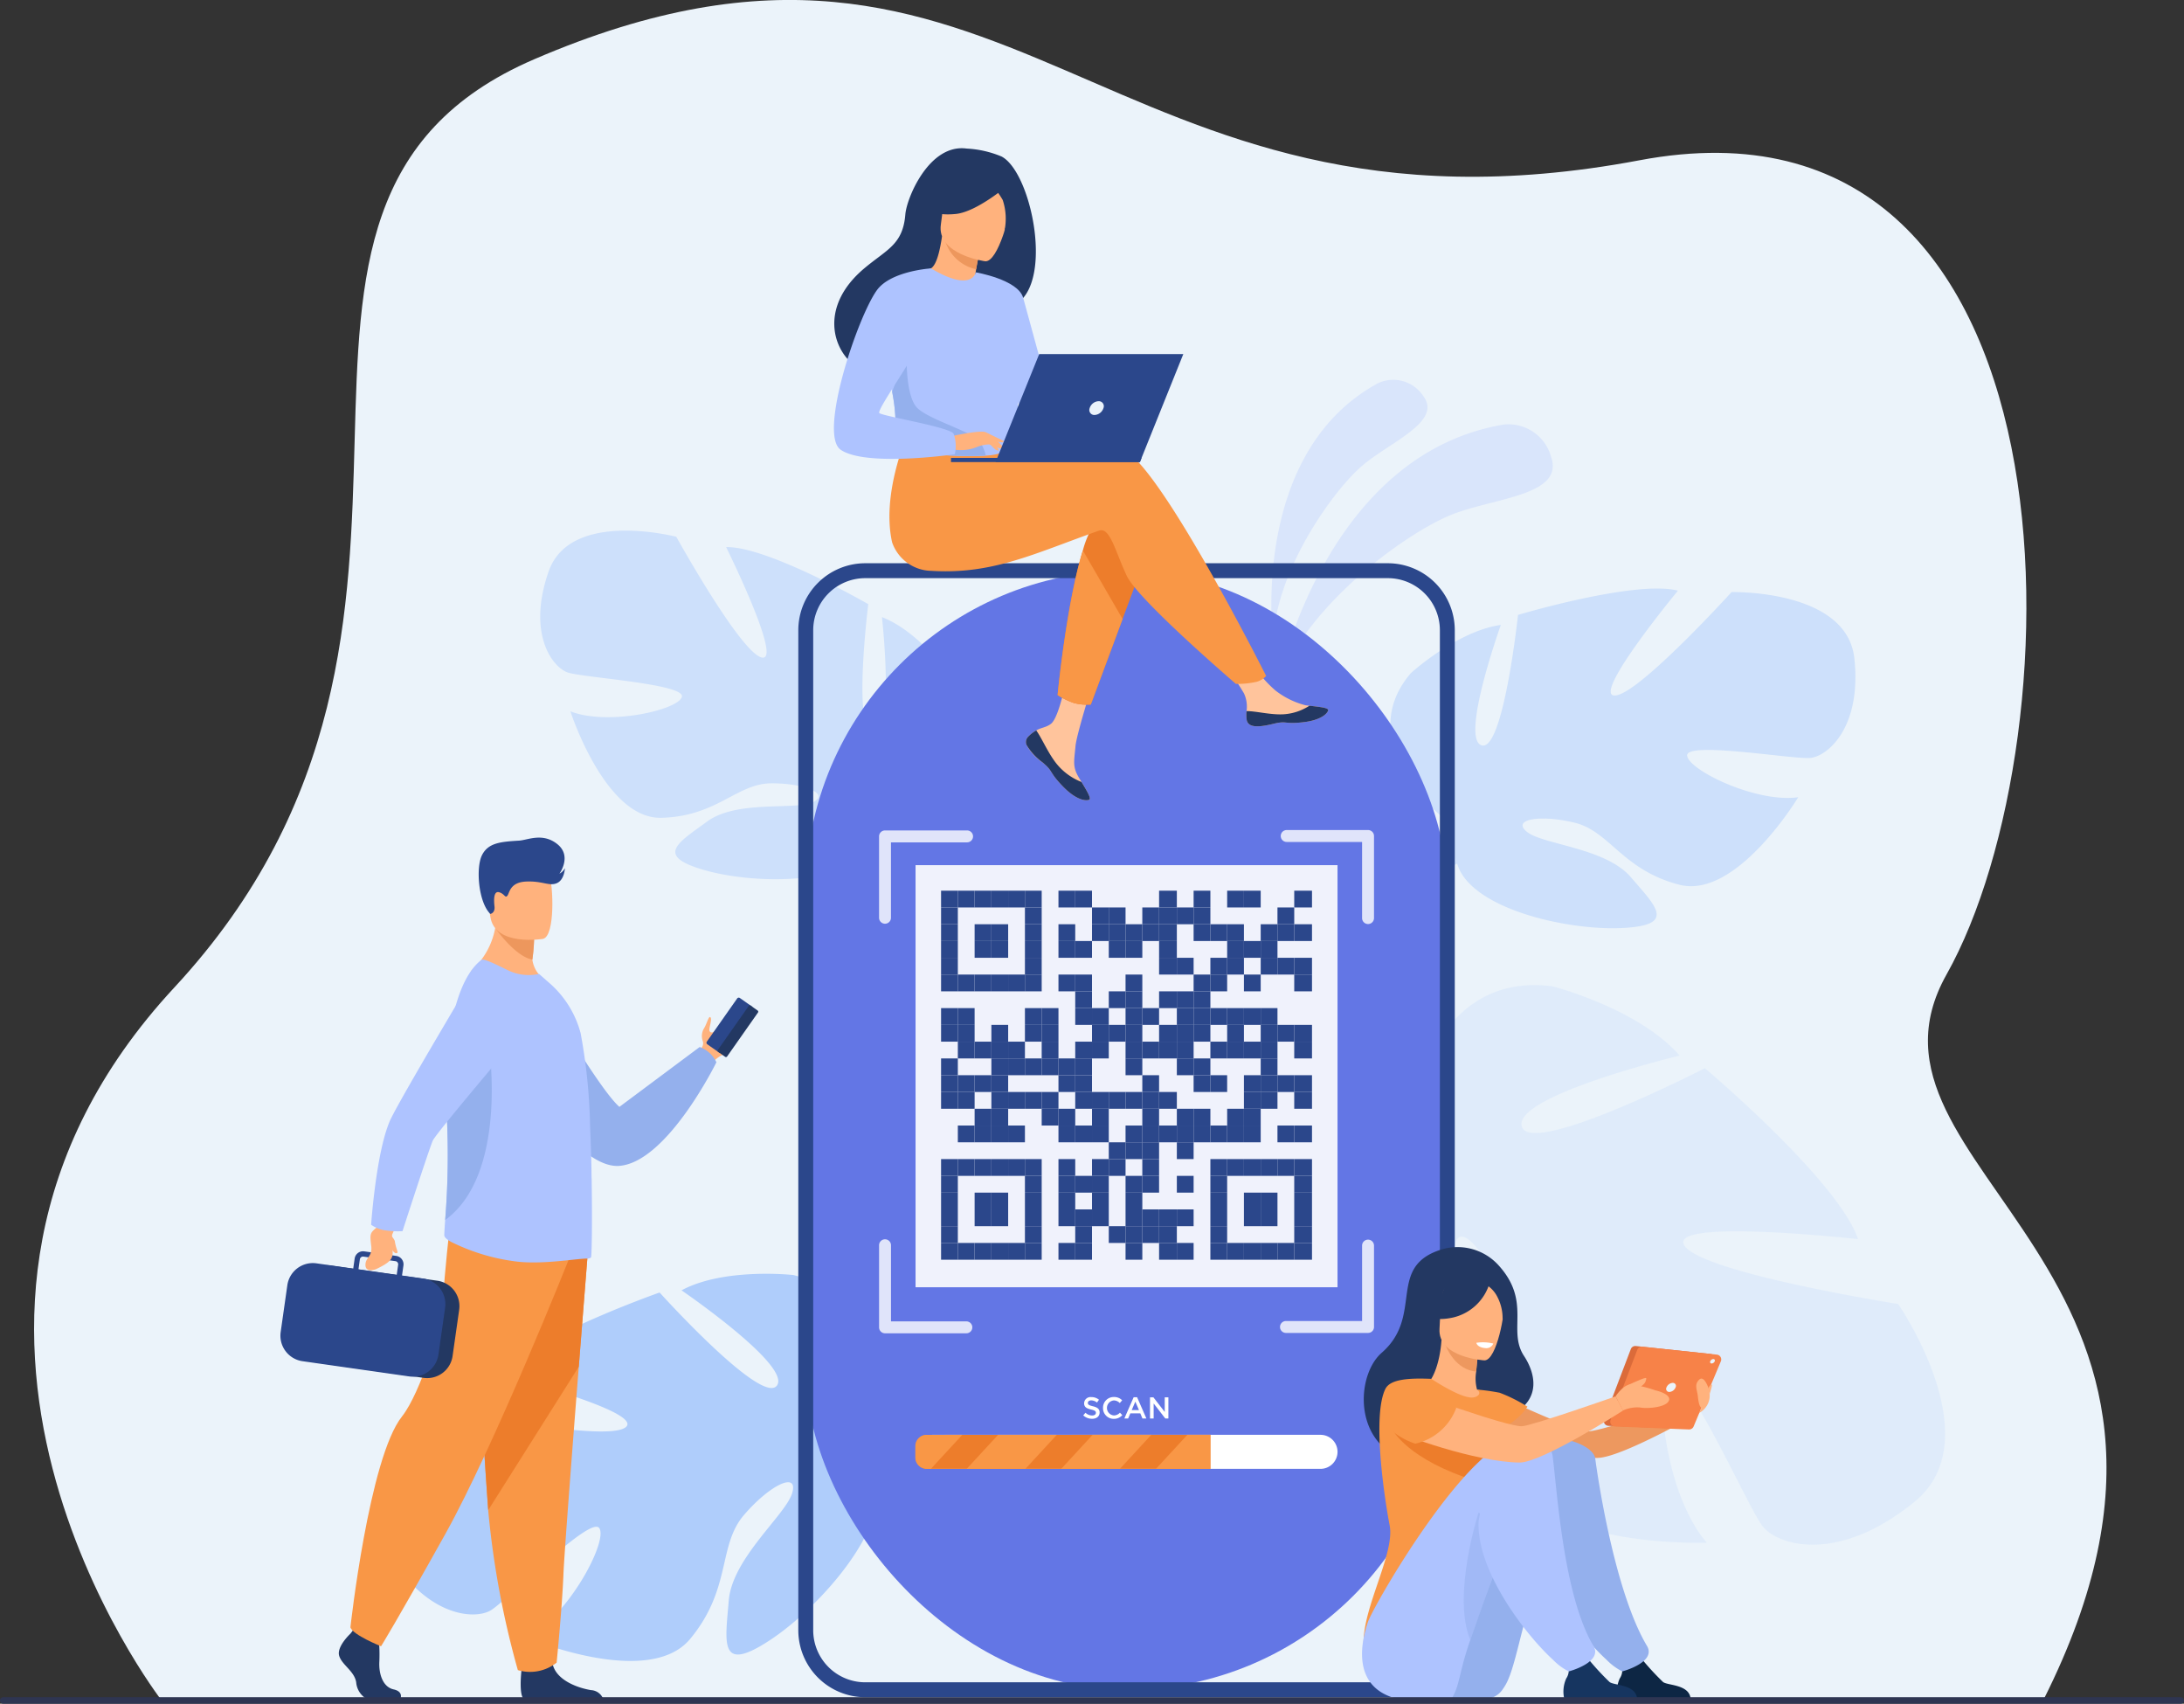 <svg xmlns="http://www.w3.org/2000/svg" width="221.936" height="173.078" viewBox="0 0 221.936 173.078"><rect x="0" y="0" width="221.936" height="173.078" fill="#333333" stroke="none"/><defs><style>.a{fill:#ebf3fa;}.b{opacity:0.3;}.c{fill:#aec3ff;}.d{fill:#cde0fb;}.e{fill:#afcdfb;}.f{opacity:0.5;}.g{opacity:0.2;}.h{fill:#ffb27d;}.i{fill:#2b478b;}.j{fill:#233862;}.k{fill:#94b0ed;}.l{fill:#f99746;}.m{fill:#ed7d2b;}.n{fill:#ed975d;}.o{fill:#6376e5;}.p{opacity:0.9;}.q{fill:#fff;}.r{opacity:0.8;}.s{fill:#ed985f;}.t{fill:#0d2644;}.u{fill:#163560;}.v{fill:#db6b3a;}.w{fill:#f78248;}.x{fill:#ffc49c;}.y{fill:#2e3552;}</style></defs><g transform="translate(-441.634 -152.703)"><g transform="translate(445.098 152.703)"><path class="a" d="M488.334,325.452s-30-38.717,1.286-72.424c34.771-37.462,1.919-79.375,36.563-94.3,48.854-21.041,57.61,20.576,112.318,10.26,45.684-8.615,44.714,58.7,31.213,82.718-11.195,19.917,31.949,29.789,9.866,73.653Z" transform="translate(-475.374 -152.703)"/></g><g transform="translate(570.83 191.287)"><g class="b" transform="translate(0.719 4.52)"><path class="c" d="M1707.169,598.717s4.739-23.056,22.892-26.1a4.5,4.5,0,0,1,4.828,3.332c1.294,3.871-5.756,4.1-10.069,5.8S1710.54,590.4,1707.169,598.717Z" transform="translate(-1707.169 -572.59)"/></g><g class="b" transform="translate(0)"><path class="c" d="M1700.348,554.931s-2.445-18.913,10.66-26.03a3.643,3.643,0,0,1,4.577,1.281c2.011,2.625-3.329,4.66-6.186,7.1S1700.738,547.669,1700.348,554.931Z" transform="translate(-1700.167 -528.556)"/></g></g><g transform="translate(496.528 206.611)"><path class="d" d="M977.235,681.963c2.223-6.325,12.966-3.507,12.966-3.507s6.564,11.839,8.7,12.266-3.635-11.218-3.635-11.218c4.2-.1,14.444,5.795,14.444,5.795s-1.642,13.127.529,13.017.861-11.7.861-11.7c3.945,1.507,7.363,6.49,7.363,6.49,4.142,8.011-6.358,12.915-6.358,12.915a21.506,21.506,0,0,0,1.967,10.013h0a15.6,15.6,0,0,1,1.093,2.708l-1.1-.081q-.1-.452-.236-.875a.006.006,0,0,0,0-.005l0-.012c-.063-.176-.153-.425-.267-.73h0s0,0,0,0c-.287-.683-.479-1.185-.6-1.546a.01.01,0,0,1,0,0c-.855-2.139-2.107-4.935-3.033-5.571a2.143,2.143,0,0,0,.273-.487l-.273.487c-2.179,3.9-11.641,3.875-16.806,2.413s-2.77-2.772.231-4.965,8.87-1.124,10.687-1.937-.668-1.942-4.184-1.93-5.521,3.379-11.208,3.5-9.208-10.817-9.208-10.817c3.81,1.5,10.96-.14,11.328-1.464s-10-1.952-11.579-2.474S975.011,688.289,977.235,681.963Z" transform="translate(-976.371 -677.831)"/></g><g transform="translate(480.074 282.107)"><path class="e" d="M816.941,1441.318c-3.895-6.792,6.8-14.137,6.8-14.137s15.474,3.233,17.479,1.675-12.69-5.348-12.69-5.348c3.118-3.784,16.146-8.345,16.146-8.345s10.35,11.47,11.91,9.467-9.683-9.689-9.683-9.689c4.343-2.337,11.356-1.555,11.356-1.555,10.242,2.452,6.564,15.477,6.564,15.477a25.116,25.116,0,0,0,10.352,5.9h0a18.214,18.214,0,0,1,3.228,1.1l-.911.91q-.478-.255-.954-.46l-.006,0-.014-.006c-.2-.078-.493-.189-.849-.321h0c-.823-.267-1.413-.481-1.822-.653l0,0c-2.543-.877-5.971-1.9-7.239-1.571a2.5,2.5,0,0,0-.223-.613l.223.613c1.78,4.9-5.459,13.247-10.693,16.7s-4.565.332-4.213-3.993,5.776-8.7,6.444-10.925-2.226-.891-4.9,2.225-1.227,7.459-5.459,12.579-16.589-.116-16.589-.116c4.231-2.225,8.241-9.795,7.351-11.131s-9.354,7.345-11.024,8.347S820.836,1448.111,816.941,1441.318Z" transform="translate(-816.087 -1413.26)"/></g><g class="f" transform="translate(582.193 212.493)"><path class="e" d="M1858.738,742.236c-.756-7.04-12.48-6.74-12.48-6.74s-9.611,10.582-11.9,10.506,6.45-10.652,6.45-10.652c-4.292-1.114-16.249,2.463-16.249,2.463s-1.487,13.891-3.692,13.253,1.944-12.233,1.944-12.233c-4.419.6-9.139,4.891-9.139,4.891-6.195,7.232,3.412,14.814,3.412,14.814a22.715,22.715,0,0,1-4.443,9.817h0a16.466,16.466,0,0,0-1.778,2.52l1.15.183q.215-.44.454-.843a.008.008,0,0,1,0,0l.007-.012c.107-.165.26-.4.45-.686h0c.461-.632.779-1.1.987-1.445l0,0c1.4-1.992,3.36-4.564,4.465-4.993a2.242,2.242,0,0,1-.163-.566l.163.566c1.3,4.531,11.029,6.8,16.691,6.545s3.518-2.18.964-5.16-8.846-3.3-10.518-4.576,1.156-1.834,4.768-.972,4.858,4.808,10.674,6.309,12.081-8.892,12.081-8.892c-4.279.617-11.233-2.794-11.291-4.245s10.747.411,12.5.257S1859.493,749.275,1858.738,742.236Z" transform="translate(-1810.858 -735.134)"/></g><g class="g" transform="translate(564.991 252.779)"><path class="e" d="M1714.52,1180.019c7.767-6.374-1.711-20.055-1.711-20.055s-20.036-3.172-21.731-5.954,17.66-.633,17.66-.633c-2.016-5.96-15.566-17.367-15.566-17.367s-17.643,9.044-18.6,5.93,16.03-7.21,16.03-7.21c-4.145-4.782-12.914-7.04-12.914-7.04-13.4-1.725-14.926,15.575-14.926,15.575a32.23,32.23,0,0,1-15.108,2.365h0a23.374,23.374,0,0,0-4.374-.15l.678,1.507c.459-.059.911-.1,1.354-.117a.009.009,0,0,1,.008,0h.019c.279,0,.677,0,1.164,0h0c1.108.055,1.914.067,2.483.047H1649c3.45.107,8.03.436,9.4,1.414a3.209,3.209,0,0,1,.546-.634l-.546.634c-4.367,5.066.513,18.379,5.22,24.9s5.324,2.479,6.873-2.87-2.965-13.066-2.752-16.042,3.077-.055,4.863,4.9-1.927,9.507.817,17.577,19.952,7.419,19.952,7.419c-4.062-4.6-5.424-15.5-3.747-16.7s7.874,13.074,9.422,15.036S1706.753,1186.393,1714.52,1180.019Z" transform="translate(-1643.279 -1127.567)"/></g><g transform="translate(470.122 237.796)"><g transform="translate(0)"><g transform="translate(42.615 17.346)"><path class="h" d="M1138.36,1152.859a4.546,4.546,0,0,1-1.678,2.428,2.6,2.6,0,0,0-1.077.783l-.614-.356-.733-.427s.017-.081.053-.214.09-.316.165-.52a.71.71,0,0,0,.087-.653,1.514,1.514,0,0,1,.125-1.266c.235-.342.462-1.184.6-1.159.343.059-.169,1.217-.022,1.432a.253.253,0,0,0,.33.113l.006,0c.962-.423,2.129-2.7,2.646-2.4A4.612,4.612,0,0,1,1138.36,1152.859Z" transform="translate(-1134.257 -1150.592)"/></g><g transform="translate(43.309 16.257)"><path class="i" d="M1141.1,1144.715l1.205.847a.19.19,0,0,0,.264-.046l3.088-4.393a.19.19,0,0,0-.046-.264l-1.205-.847a.19.19,0,0,0-.264.046l-3.088,4.393A.19.19,0,0,0,1141.1,1144.715Z" transform="translate(-1141.025 -1139.978)"/><g transform="translate(1.123 0.784)"><path class="j" d="M1152.021,1152.34l.707.5a.145.145,0,0,0,.2-.035l3.139-4.467a.144.144,0,0,0-.035-.2l-.707-.5a.144.144,0,0,0-.2.035l-3.139,4.467A.145.145,0,0,0,1152.021,1152.34Z" transform="translate(-1151.96 -1147.611)"/></g></g><g transform="translate(22.762 14.69)"><path class="k" d="M944.2,1124.713s6.133,10.7,8.358,12.665l8.158-6.082a2.977,2.977,0,0,1,1.7,1.552s-4.954,10.093-9.832,10.521-11.723-12.1-11.723-12.1Z" transform="translate(-940.866 -1124.713)"/></g><g transform="translate(5.943 39.409)"><g transform="translate(0 40.842)"><path class="j" d="M783.31,1770.551h-3.544a2.148,2.148,0,0,1-.969-1.624c-.173-1.142-1.452-1.764-1.729-2.7s1.142-2.247,1.142-2.247l.237-.306.247-.318,2.352.554s.058.56.094,1.274a16.274,16.274,0,0,1,.01,1.631c-.069,1.245.348,2.586,1.455,2.828C783.421,1769.825,783.385,1770.31,783.31,1770.551Z" transform="translate(-777.032 -1763.359)"/></g><g transform="translate(18.476 43.89)"><path class="j" d="M965.382,1797.2h-8.1c-.39-.476-.246-2.231-.187-2.8.012-.115.02-.183.02-.183s2.767-2.213,3.147-.519c.012.053.026.105.041.156.479,1.585,2.627,2.306,3.867,2.506A1.4,1.4,0,0,1,965.382,1797.2Z" transform="translate(-957.016 -1793.052)"/></g><g transform="translate(13.558 2.075)"><path class="l" d="M920.844,1386.445s-.42,5.242-.914,11.544c-.671,8.56-1.478,19.075-1.558,21.067-.138,3.459-.692,8.992-.692,8.992a4.349,4.349,0,0,1-3.943.76,90.517,90.517,0,0,1-3.012-16.255c-.01-.137-.021-.275-.031-.413-.622-8.507-1.591-26.422-1.591-26.422Z" transform="translate(-909.104 -1385.718)"/></g><g transform="translate(13.558 2.075)"><path class="m" d="M920.844,1386.445s-.42,5.242-.914,11.544l-9.2,14.564c-.01-.137-.021-.275-.031-.413-.622-8.507-1.591-26.422-1.591-26.422Z" transform="translate(-909.104 -1385.718)"/></g><g transform="translate(1.177)"><path class="l" d="M810.7,1368.93s-7.574,18.986-12.553,27.908-6.536,11.412-6.536,11.412-2.853-1.141-3.112-1.919c0,0,1.9-17.225,5.239-21.424,1.884-2.373,4.1-9.493,4.2-11.983s.674-7.418.674-7.418Z" transform="translate(-788.499 -1365.506)"/></g></g><g transform="translate(19.357 7.262)"><path class="h" d="M915.778,1060.251c-2.96.934-8.081-1.586-8.081-1.586a7.708,7.708,0,0,0,2.586-6.306l2.288,1.844,1.554,1.253a18.6,18.6,0,0,1-.176,2.033,2.957,2.957,0,0,0,.672,1.513C915.519,1060.139,915.778,1060.251,915.778,1060.251Z" transform="translate(-907.697 -1052.358)"/></g><g transform="translate(21.933 9.062)"><path class="n" d="M936.644,1071.186a18.587,18.587,0,0,1-.176,2.033c-1.722-.3-3.676-3.079-3.676-3.079a5.484,5.484,0,0,1,2.3-.206Z" transform="translate(-932.792 -1069.889)"/></g><g transform="translate(20.843 2.201)"><path class="h" d="M928.023,1011.146s-4.888.812-5.347-2.24-1.4-5,1.7-5.651,3.885.426,4.286,1.407S929.283,1010.856,928.023,1011.146Z" transform="translate(-922.176 -1003.058)"/></g><g transform="translate(16.659 12.39)"><path class="c" d="M896.322,1132.57a.479.479,0,0,1-.311.119c-1.111-.015-4.352.6-7.095.321a20.437,20.437,0,0,1-6.555-1.892c-.292-.131-.963-.489-.948-.816.01-.357.045-.875.09-1.527a81.706,81.706,0,0,0,.162-10.67c-.048-.838-.073-1.669-.076-2.488-.023-6.1,1.187-11.465,3.617-13.281.208-.149,1.482.474,2.653,1.052a4.845,4.845,0,0,0,3.186.386l1.023.9a10.218,10.218,0,0,1,3.2,5.113,57.544,57.544,0,0,1,.963,9.485c.074,1.719.134,3.453.149,5.1v.059c.014.163.014.341.014.5C896.456,1129.161,896.4,1132.51,896.322,1132.57Z" transform="translate(-881.413 -1102.314)"/></g><g transform="translate(16.749 21.456)"><path class="k" d="M882.29,1208.022a81.718,81.718,0,0,0,.162-10.67c-.048-.838-.073-1.669-.075-2.488,1.012-2.456,1.84-4.237,1.84-4.237h2.552S888.64,1203.407,882.29,1208.022Z" transform="translate(-882.29 -1190.627)"/></g><g transform="translate(0 42.026)"><g transform="translate(1.442 1.414)"><path class="j" d="M735.418,1414.677l10.884,1.551a2.609,2.609,0,0,0,2.942-2.208l.672-4.716a2.609,2.609,0,0,0-2.208-2.943l-10.884-1.551a2.609,2.609,0,0,0-2.942,2.209l-.672,4.717A2.609,2.609,0,0,0,735.418,1414.677Z" transform="translate(-733.184 -1404.784)"/></g><path class="i" d="M735.718,1395.4h0a2.621,2.621,0,0,0-1.8-1.575h0a2.491,2.491,0,0,0-.251-.049l-2.167-.308.145-1.018a.862.862,0,0,0-.732-.974l-.565-.081-2.276-.324-.41-.058a.862.862,0,0,0-.974.731l-.145,1.018-3.741-.533a2.62,2.62,0,0,0-2.954,2.217l-.679,4.772a2.618,2.618,0,0,0,2.216,2.953l10.864,1.549a2.559,2.559,0,0,0,.567.018h0a2.572,2.572,0,0,0,.848-.214,2.616,2.616,0,0,0,1.537-2.021l.68-4.771A2.59,2.59,0,0,0,735.718,1395.4Zm-8.5-3.581a.322.322,0,0,1,.267-.272.317.317,0,0,1,.1,0l.483.068,1.791.256.976.139a.322.322,0,0,1,.273.364l-.145,1.018-3.888-.555Z" transform="translate(-719.136 -1391.006)"/></g><g transform="translate(8.649 38.546)"><path class="h" d="M806.689,1357.848a3.778,3.778,0,0,0-.594,1.065c-.154,2.062.788,2.347-1.651,3.493,0,0-1.041.4-1.059-.411s.723-.822.587-1.954c-.156-1.306-.14-1.318.716-2l.567-.938Z" transform="translate(-803.384 -1357.104)"/></g><g transform="translate(9.236 12.818)"><path class="c" d="M810.371,1133.538a8.361,8.361,0,0,0,1.915.106s2.728-8.427,3.079-9.2,8.1-9.882,8.1-9.882l-3.23-8.083s-8.385,14.006-9.237,15.974c-1.407,3.252-1.9,10.544-1.9,10.544A3.51,3.51,0,0,0,810.371,1133.538Z" transform="translate(-809.108 -1106.482)"/></g><g transform="translate(20.15)"><path class="i" d="M916.61,989.37s.5-.084.421-.775-.08-1.594.482-1.426.59.618.821.356.235-1.369,1.907-1.446,2.351.5,3.128.163.818-1.518.818-1.518a1.337,1.337,0,0,1-.555.554s1.3-1.774-.2-2.99-3.033-.42-3.9-.367c-1.914.116-3.151.23-3.776,1.489S915.381,988.159,916.61,989.37Z" transform="translate(-915.42 -981.615)"/></g><g transform="translate(11.002 40.197)"><path class="h" d="M826.36,1373.185s.55.574.585.813c.112.766.367,1.1.239,1.181-.266.173-.619-.394-.788-.9A2.328,2.328,0,0,1,826.36,1373.185Z" transform="translate(-826.311 -1373.185)"/></g></g></g><g transform="translate(522.755 209.921)"><g transform="translate(0.758 0.758)"><rect class="o" width="65.197" height="113.685" rx="32.598"/></g><g transform="translate(0)"><path class="i" d="M1291.76,825.278H1238.65a6.809,6.809,0,0,1-6.8-6.8v-101.6a6.809,6.809,0,0,1,6.8-6.8h53.111a6.809,6.809,0,0,1,6.8,6.8v101.6A6.809,6.809,0,0,1,1291.76,825.278ZM1238.65,711.593a5.291,5.291,0,0,0-5.285,5.285v101.6a5.291,5.291,0,0,0,5.285,5.285h53.111a5.29,5.29,0,0,0,5.285-5.285v-101.6a5.29,5.29,0,0,0-5.285-5.285Z" transform="translate(-1231.848 -710.076)"/></g></g><g transform="translate(530.963 237.03)"><g transform="translate(3.708 3.564)"><g class="p"><rect class="q" width="42.881" height="42.881"/></g><g transform="translate(4.298 38.381)"><rect class="i" width="1.704" height="1.704"/></g><g transform="translate(6.003 38.381)"><rect class="i" width="1.704" height="1.704"/></g><g transform="translate(7.707 38.381)"><rect class="i" width="1.704" height="1.704"/></g><g transform="translate(9.411 38.381)"><rect class="i" width="1.704" height="1.704"/></g><g transform="translate(11.115 38.381)"><rect class="i" width="1.704" height="1.704"/></g><g transform="translate(14.523 38.381)"><rect class="i" width="1.704" height="1.704"/></g><g transform="translate(16.227 38.381)"><rect class="i" width="1.704" height="1.704"/></g><g transform="translate(21.34 38.381)"><rect class="i" width="1.704" height="1.704"/></g><g transform="translate(24.748 38.381)"><rect class="i" width="1.805" height="1.704"/></g><g transform="translate(26.553 38.381)"><rect class="i" width="1.704" height="1.704"/></g><g transform="translate(29.961 38.381)"><rect class="i" width="1.704" height="1.704"/></g><g transform="translate(31.666 38.381)"><rect class="i" width="1.704" height="1.704"/></g><g transform="translate(33.37 38.381)"><rect class="i" width="1.704" height="1.704"/></g><g transform="translate(35.074 38.381)"><rect class="i" width="1.704" height="1.704"/></g><g transform="translate(36.778 38.381)"><rect class="i" width="1.704" height="1.704"/></g><g transform="translate(38.482 38.381)"><rect class="i" width="1.805" height="1.704"/></g><g transform="translate(2.594 38.381)"><rect class="i" width="1.704" height="1.704"/></g><g transform="translate(11.115 36.677)"><rect class="i" width="1.704" height="1.704"/></g><g transform="translate(16.227 36.677)"><rect class="i" width="1.704" height="1.704"/></g><g transform="translate(19.636 36.677)"><rect class="i" width="1.704" height="1.704"/></g><g transform="translate(21.34 36.677)"><rect class="i" width="1.704" height="1.704"/></g><g transform="translate(23.044 36.677)"><rect class="i" width="1.704" height="1.704"/></g><g transform="translate(24.748 36.677)"><rect class="i" width="1.805" height="1.704"/></g><g transform="translate(29.961 36.677)"><rect class="i" width="1.704" height="1.704"/></g><g transform="translate(38.482 36.677)"><rect class="i" width="1.805" height="1.704"/></g><g transform="translate(2.594 36.677)"><rect class="i" width="1.704" height="1.704"/></g><g transform="translate(6.003 34.973)"><rect class="i" width="1.704" height="1.704"/></g><g transform="translate(7.707 34.973)"><rect class="i" width="1.704" height="1.704"/></g><g transform="translate(11.115 34.973)"><rect class="i" width="1.704" height="1.704"/></g><g transform="translate(14.523 34.973)"><rect class="i" width="1.704" height="1.704"/></g><g transform="translate(16.227 34.973)"><rect class="i" width="1.704" height="1.704"/></g><g transform="translate(17.932 34.973)"><rect class="i" width="1.704" height="1.704"/></g><g transform="translate(21.34 34.973)"><rect class="i" width="1.704" height="1.704"/></g><g transform="translate(23.044 34.973)"><rect class="i" width="1.704" height="1.704"/></g><g transform="translate(24.748 34.973)"><rect class="i" width="1.805" height="1.704"/></g><g transform="translate(26.553 34.973)"><rect class="i" width="1.704" height="1.704"/></g><g transform="translate(29.961 34.973)"><rect class="i" width="1.704" height="1.704"/></g><g transform="translate(33.37 34.973)"><rect class="i" width="1.704" height="1.704"/></g><g transform="translate(35.074 34.973)"><rect class="i" width="1.704" height="1.704"/></g><g transform="translate(38.482 34.973)"><rect class="i" width="1.805" height="1.704"/></g><g transform="translate(2.594 34.973)"><rect class="i" width="1.704" height="1.704"/></g><g transform="translate(6.003 33.269)"><rect class="i" width="1.704" height="1.704"/></g><g transform="translate(7.707 33.269)"><rect class="i" width="1.704" height="1.704"/></g><g transform="translate(11.115 33.269)"><rect class="i" width="1.704" height="1.704"/></g><g transform="translate(14.523 33.269)"><rect class="i" width="1.704" height="1.704"/></g><g transform="translate(17.932 33.269)"><rect class="i" width="1.704" height="1.704"/></g><g transform="translate(21.34 33.269)"><rect class="i" width="1.704" height="1.704"/></g><g transform="translate(29.961 33.269)"><rect class="i" width="1.704" height="1.704"/></g><g transform="translate(33.37 33.269)"><rect class="i" width="1.704" height="1.704"/></g><g transform="translate(35.074 33.269)"><rect class="i" width="1.704" height="1.704"/></g><g transform="translate(38.482 33.269)"><rect class="i" width="1.805" height="1.704"/></g><g transform="translate(2.594 33.269)"><rect class="i" width="1.704" height="1.704"/></g><g transform="translate(11.115 31.565)"><rect class="i" width="1.704" height="1.704"/></g><g transform="translate(14.523 31.565)"><rect class="i" width="1.704" height="1.704"/></g><g transform="translate(16.227 31.565)"><rect class="i" width="1.704" height="1.704"/></g><g transform="translate(17.932 31.565)"><rect class="i" width="1.704" height="1.704"/></g><g transform="translate(21.34 31.565)"><rect class="i" width="1.704" height="1.704"/></g><g transform="translate(23.044 31.565)"><rect class="i" width="1.704" height="1.704"/></g><g transform="translate(26.553 31.565)"><rect class="i" width="1.704" height="1.704"/></g><g transform="translate(29.961 31.565)"><rect class="i" width="1.704" height="1.704"/></g><g transform="translate(38.482 31.565)"><rect class="i" width="1.805" height="1.704"/></g><g transform="translate(2.594 31.565)"><rect class="i" width="1.704" height="1.704"/></g><g transform="translate(4.298 29.861)"><rect class="i" width="1.704" height="1.704"/></g><g transform="translate(6.003 29.861)"><rect class="i" width="1.704" height="1.704"/></g><g transform="translate(7.707 29.861)"><rect class="i" width="1.704" height="1.704"/></g><g transform="translate(9.411 29.861)"><rect class="i" width="1.704" height="1.704"/></g><g transform="translate(11.115 29.861)"><rect class="i" width="1.704" height="1.704"/></g><g transform="translate(14.523 29.861)"><rect class="i" width="1.704" height="1.704"/></g><g transform="translate(17.932 29.861)"><rect class="i" width="1.704" height="1.704"/></g><g transform="translate(19.636 29.861)"><rect class="i" width="1.704" height="1.704"/></g><g transform="translate(23.044 29.861)"><rect class="i" width="1.704" height="1.704"/></g><g transform="translate(29.961 29.861)"><rect class="i" width="1.704" height="1.704"/></g><g transform="translate(31.666 29.861)"><rect class="i" width="1.704" height="1.704"/></g><g transform="translate(33.37 29.861)"><rect class="i" width="1.704" height="1.704"/></g><g transform="translate(35.074 29.861)"><rect class="i" width="1.704" height="1.704"/></g><g transform="translate(36.778 29.861)"><rect class="i" width="1.704" height="1.704"/></g><g transform="translate(38.482 29.861)"><rect class="i" width="1.805" height="1.704"/></g><g transform="translate(2.594 29.861)"><rect class="i" width="1.704" height="1.704"/></g><g transform="translate(19.636 28.157)"><rect class="i" width="1.704" height="1.704"/></g><g transform="translate(21.34 28.157)"><rect class="i" width="1.704" height="1.704"/></g><g transform="translate(23.044 28.157)"><rect class="i" width="1.704" height="1.704"/></g><g transform="translate(26.553 28.157)"><rect class="i" width="1.704" height="1.704"/></g><g transform="translate(4.298 26.452)"><rect class="i" width="1.704" height="1.704"/></g><g transform="translate(6.003 26.452)"><rect class="i" width="1.704" height="1.704"/></g><g transform="translate(7.707 26.452)"><rect class="i" width="1.704" height="1.704"/></g><g transform="translate(9.411 26.452)"><rect class="i" width="1.704" height="1.704"/></g><g transform="translate(14.523 26.452)"><rect class="i" width="1.704" height="1.704"/></g><g transform="translate(16.227 26.452)"><rect class="i" width="1.704" height="1.704"/></g><g transform="translate(17.932 26.452)"><rect class="i" width="1.704" height="1.704"/></g><g transform="translate(21.34 26.452)"><rect class="i" width="1.704" height="1.704"/></g><g transform="translate(23.044 26.452)"><rect class="i" width="1.704" height="1.704"/></g><g transform="translate(24.748 26.452)"><rect class="i" width="1.805" height="1.704"/></g><g transform="translate(26.553 26.452)"><rect class="i" width="1.704" height="1.704"/></g><g transform="translate(28.257 26.452)"><rect class="i" width="1.704" height="1.704"/></g><g transform="translate(29.961 26.452)"><rect class="i" width="1.704" height="1.704"/></g><g transform="translate(31.666 26.452)"><rect class="i" width="1.704" height="1.704"/></g><g transform="translate(33.37 26.452)"><rect class="i" width="1.704" height="1.704"/></g><g transform="translate(36.778 26.452)"><rect class="i" width="1.704" height="1.704"/></g><g transform="translate(38.482 26.452)"><rect class="i" width="1.805" height="1.704"/></g><g transform="translate(6.003 24.748)"><rect class="i" width="1.704" height="1.704"/></g><g transform="translate(7.707 24.748)"><rect class="i" width="1.704" height="1.704"/></g><g transform="translate(12.819 24.748)"><rect class="i" width="1.704" height="1.704"/></g><g transform="translate(14.523 24.748)"><rect class="i" width="1.704" height="1.704"/></g><g transform="translate(17.932 24.748)"><rect class="i" width="1.704" height="1.704"/></g><g transform="translate(23.044 24.748)"><rect class="i" width="1.704" height="1.704"/></g><g transform="translate(26.553 24.748)"><rect class="i" width="1.704" height="1.704"/></g><g transform="translate(28.257 24.748)"><rect class="i" width="1.704" height="1.704"/></g><g transform="translate(31.666 24.748)"><rect class="i" width="1.704" height="1.704"/></g><g transform="translate(33.37 24.748)"><rect class="i" width="1.704" height="1.704"/></g><g transform="translate(4.298 23.044)"><rect class="i" width="1.704" height="1.704"/></g><g transform="translate(7.707 23.044)"><rect class="i" width="1.704" height="1.704"/></g><g transform="translate(9.411 23.044)"><rect class="i" width="1.704" height="1.704"/></g><g transform="translate(11.115 23.044)"><rect class="i" width="1.704" height="1.704"/></g><g transform="translate(12.819 23.044)"><rect class="i" width="1.704" height="1.704"/></g><g transform="translate(16.227 23.044)"><rect class="i" width="1.704" height="1.704"/></g><g transform="translate(17.932 23.044)"><rect class="i" width="1.704" height="1.704"/></g><g transform="translate(19.636 23.044)"><rect class="i" width="1.704" height="1.704"/></g><g transform="translate(21.34 23.044)"><rect class="i" width="1.704" height="1.704"/></g><g transform="translate(23.044 23.044)"><rect class="i" width="1.704" height="1.704"/></g><g transform="translate(24.748 23.044)"><rect class="i" width="1.805" height="1.704"/></g><g transform="translate(33.37 23.044)"><rect class="i" width="1.704" height="1.704"/></g><g transform="translate(35.074 23.044)"><rect class="i" width="1.704" height="1.704"/></g><g transform="translate(38.482 23.044)"><rect class="i" width="1.805" height="1.704"/></g><g transform="translate(2.594 23.044)"><rect class="i" width="1.704" height="1.704"/></g><g transform="translate(4.298 21.34)"><rect class="i" width="1.704" height="1.704"/></g><g transform="translate(6.003 21.34)"><rect class="i" width="1.704" height="1.704"/></g><g transform="translate(7.707 21.34)"><rect class="i" width="1.704" height="1.704"/></g><g transform="translate(14.523 21.34)"><rect class="i" width="1.704" height="1.704"/></g><g transform="translate(16.227 21.34)"><rect class="i" width="1.704" height="1.704"/></g><g transform="translate(23.044 21.34)"><rect class="i" width="1.704" height="1.704"/></g><g transform="translate(28.257 21.34)"><rect class="i" width="1.704" height="1.704"/></g><g transform="translate(29.961 21.34)"><rect class="i" width="1.704" height="1.704"/></g><g transform="translate(33.37 21.34)"><rect class="i" width="1.704" height="1.704"/></g><g transform="translate(35.074 21.34)"><rect class="i" width="1.704" height="1.704"/></g><g transform="translate(36.778 21.34)"><rect class="i" width="1.704" height="1.704"/></g><g transform="translate(38.482 21.34)"><rect class="i" width="1.805" height="1.704"/></g><g transform="translate(2.594 21.34)"><rect class="i" width="1.704" height="1.704"/></g><g transform="translate(7.707 19.636)"><rect class="i" width="1.704" height="1.704"/></g><g transform="translate(9.411 19.636)"><rect class="i" width="1.704" height="1.704"/></g><g transform="translate(11.115 19.636)"><rect class="i" width="1.704" height="1.704"/></g><g transform="translate(12.819 19.636)"><rect class="i" width="1.704" height="1.704"/></g><g transform="translate(14.523 19.636)"><rect class="i" width="1.704" height="1.704"/></g><g transform="translate(16.227 19.636)"><rect class="i" width="1.704" height="1.704"/></g><g transform="translate(21.34 19.636)"><rect class="i" width="1.704" height="1.704"/></g><g transform="translate(26.553 19.636)"><rect class="i" width="1.704" height="1.704"/></g><g transform="translate(28.257 19.636)"><rect class="i" width="1.704" height="1.704"/></g><g transform="translate(35.074 19.636)"><rect class="i" width="1.704" height="1.704"/></g><g transform="translate(2.594 19.636)"><rect class="i" width="1.704" height="1.704"/></g><g transform="translate(4.298 17.932)"><rect class="i" width="1.704" height="1.704"/></g><g transform="translate(6.003 17.932)"><rect class="i" width="1.704" height="1.704"/></g><g transform="translate(7.707 17.932)"><rect class="i" width="1.704" height="1.704"/></g><g transform="translate(9.411 17.932)"><rect class="i" width="1.704" height="1.704"/></g><g transform="translate(12.819 17.932)"><rect class="i" width="1.704" height="1.704"/></g><g transform="translate(16.227 17.932)"><rect class="i" width="1.704" height="1.704"/></g><g transform="translate(17.932 17.932)"><rect class="i" width="1.704" height="1.704"/></g><g transform="translate(21.34 17.932)"><rect class="i" width="1.704" height="1.704"/></g><g transform="translate(23.044 17.932)"><rect class="i" width="1.704" height="1.704"/></g><g transform="translate(24.748 17.932)"><rect class="i" width="1.805" height="1.704"/></g><g transform="translate(26.553 17.932)"><rect class="i" width="1.704" height="1.704"/></g><g transform="translate(29.961 17.932)"><rect class="i" width="1.704" height="1.704"/></g><g transform="translate(31.666 17.932)"><rect class="i" width="1.704" height="1.704"/></g><g transform="translate(33.37 17.932)"><rect class="i" width="1.704" height="1.704"/></g><g transform="translate(35.074 17.932)"><rect class="i" width="1.704" height="1.704"/></g><g transform="translate(38.482 17.932)"><rect class="i" width="1.805" height="1.704"/></g><g transform="translate(4.298 16.227)"><rect class="i" width="1.704" height="1.704"/></g><g transform="translate(7.707 16.227)"><rect class="i" width="1.704" height="1.704"/></g><g transform="translate(11.115 16.227)"><rect class="i" width="1.704" height="1.704"/></g><g transform="translate(12.819 16.227)"><rect class="i" width="1.704" height="1.704"/></g><g transform="translate(17.932 16.227)"><rect class="i" width="1.704" height="1.704"/></g><g transform="translate(19.636 16.227)"><rect class="i" width="1.704" height="1.704"/></g><g transform="translate(21.34 16.227)"><rect class="i" width="1.704" height="1.704"/></g><g transform="translate(24.748 16.227)"><rect class="i" width="1.805" height="1.704"/></g><g transform="translate(26.553 16.227)"><rect class="i" width="1.704" height="1.704"/></g><g transform="translate(28.257 16.227)"><rect class="i" width="1.704" height="1.704"/></g><g transform="translate(31.666 16.227)"><rect class="i" width="1.704" height="1.704"/></g><g transform="translate(35.074 16.227)"><rect class="i" width="1.704" height="1.704"/></g><g transform="translate(36.778 16.227)"><rect class="i" width="1.704" height="1.704"/></g><g transform="translate(38.482 16.227)"><rect class="i" width="1.805" height="1.704"/></g><g transform="translate(2.594 16.227)"><rect class="i" width="1.704" height="1.704"/></g><g transform="translate(4.298 14.523)"><rect class="i" width="1.704" height="1.704"/></g><g transform="translate(11.115 14.523)"><rect class="i" width="1.704" height="1.704"/></g><g transform="translate(12.819 14.523)"><rect class="i" width="1.704" height="1.704"/></g><g transform="translate(16.227 14.523)"><rect class="i" width="1.704" height="1.704"/></g><g transform="translate(17.932 14.523)"><rect class="i" width="1.704" height="1.704"/></g><g transform="translate(21.34 14.523)"><rect class="i" width="1.704" height="1.704"/></g><g transform="translate(23.044 14.523)"><rect class="i" width="1.704" height="1.704"/></g><g transform="translate(26.553 14.523)"><rect class="i" width="1.704" height="1.704"/></g><g transform="translate(28.257 14.523)"><rect class="i" width="1.704" height="1.704"/></g><g transform="translate(29.961 14.523)"><rect class="i" width="1.704" height="1.704"/></g><g transform="translate(31.666 14.523)"><rect class="i" width="1.704" height="1.704"/></g><g transform="translate(33.37 14.523)"><rect class="i" width="1.704" height="1.704"/></g><g transform="translate(35.074 14.523)"><rect class="i" width="1.704" height="1.704"/></g><g transform="translate(2.594 14.523)"><rect class="i" width="1.704" height="1.704"/></g><g transform="translate(16.227 12.819)"><rect class="i" width="1.704" height="1.704"/></g><g transform="translate(19.636 12.819)"><rect class="i" width="1.704" height="1.704"/></g><g transform="translate(21.34 12.819)"><rect class="i" width="1.704" height="1.704"/></g><g transform="translate(24.748 12.819)"><rect class="i" width="1.805" height="1.704"/></g><g transform="translate(26.553 12.819)"><rect class="i" width="1.704" height="1.704"/></g><g transform="translate(28.257 12.819)"><rect class="i" width="1.704" height="1.704"/></g><g transform="translate(4.298 11.115)"><rect class="i" width="1.704" height="1.704"/></g><g transform="translate(6.003 11.115)"><rect class="i" width="1.704" height="1.704"/></g><g transform="translate(7.707 11.115)"><rect class="i" width="1.704" height="1.704"/></g><g transform="translate(9.411 11.115)"><rect class="i" width="1.704" height="1.704"/></g><g transform="translate(11.115 11.115)"><rect class="i" width="1.704" height="1.704"/></g><g transform="translate(14.523 11.115)"><rect class="i" width="1.704" height="1.704"/></g><g transform="translate(16.227 11.115)"><rect class="i" width="1.704" height="1.704"/></g><g transform="translate(21.34 11.115)"><rect class="i" width="1.704" height="1.704"/></g><g transform="translate(28.257 11.115)"><rect class="i" width="1.704" height="1.704"/></g><g transform="translate(29.961 11.115)"><rect class="i" width="1.704" height="1.704"/></g><g transform="translate(33.37 11.115)"><rect class="i" width="1.704" height="1.704"/></g><g transform="translate(38.482 11.115)"><rect class="i" width="1.805" height="1.704"/></g><g transform="translate(2.594 11.115)"><rect class="i" width="1.704" height="1.704"/></g><g transform="translate(11.115 9.411)"><rect class="i" width="1.704" height="1.704"/></g><g transform="translate(24.748 9.411)"><rect class="i" width="1.805" height="1.704"/></g><g transform="translate(26.553 9.411)"><rect class="i" width="1.704" height="1.704"/></g><g transform="translate(29.961 9.411)"><rect class="i" width="1.704" height="1.704"/></g><g transform="translate(31.666 9.411)"><rect class="i" width="1.704" height="1.704"/></g><g transform="translate(35.074 9.411)"><rect class="i" width="1.704" height="1.704"/></g><g transform="translate(36.778 9.411)"><rect class="i" width="1.704" height="1.704"/></g><g transform="translate(38.482 9.411)"><rect class="i" width="1.805" height="1.704"/></g><g transform="translate(2.594 9.411)"><rect class="i" width="1.704" height="1.704"/></g><g transform="translate(6.003 7.707)"><rect class="i" width="1.704" height="1.704"/></g><g transform="translate(7.707 7.707)"><rect class="i" width="1.704" height="1.704"/></g><g transform="translate(11.115 7.707)"><rect class="i" width="1.704" height="1.704"/></g><g transform="translate(14.523 7.707)"><rect class="i" width="1.704" height="1.704"/></g><g transform="translate(16.227 7.707)"><rect class="i" width="1.704" height="1.704"/></g><g transform="translate(19.636 7.707)"><rect class="i" width="1.704" height="1.704"/></g><g transform="translate(21.34 7.707)"><rect class="i" width="1.704" height="1.704"/></g><g transform="translate(24.748 7.707)"><rect class="i" width="1.805" height="1.704"/></g><g transform="translate(31.666 7.707)"><rect class="i" width="1.704" height="1.704"/></g><g transform="translate(33.37 7.707)"><rect class="i" width="1.704" height="1.704"/></g><g transform="translate(35.074 7.707)"><rect class="i" width="1.704" height="1.704"/></g><g transform="translate(2.594 7.707)"><rect class="i" width="1.704" height="1.704"/></g><g transform="translate(6.003 6.003)"><rect class="i" width="1.704" height="1.704"/></g><g transform="translate(7.707 6.003)"><rect class="i" width="1.704" height="1.704"/></g><g transform="translate(11.115 6.003)"><rect class="i" width="1.704" height="1.704"/></g><g transform="translate(14.523 6.003)"><rect class="i" width="1.704" height="1.704"/></g><g transform="translate(17.932 6.003)"><rect class="i" width="1.704" height="1.704"/></g><g transform="translate(19.636 6.003)"><rect class="i" width="1.704" height="1.704"/></g><g transform="translate(21.34 6.003)"><rect class="i" width="1.704" height="1.704"/></g><g transform="translate(23.044 6.003)"><rect class="i" width="1.704" height="1.704"/></g><g transform="translate(24.748 6.003)"><rect class="i" width="1.805" height="1.704"/></g><g transform="translate(28.257 6.003)"><rect class="i" width="1.704" height="1.704"/></g><g transform="translate(29.961 6.003)"><rect class="i" width="1.704" height="1.704"/></g><g transform="translate(31.666 6.003)"><rect class="i" width="1.704" height="1.704"/></g><g transform="translate(35.074 6.003)"><rect class="i" width="1.704" height="1.704"/></g><g transform="translate(36.778 6.003)"><rect class="i" width="1.704" height="1.704"/></g><g transform="translate(38.482 6.003)"><rect class="i" width="1.805" height="1.704"/></g><g transform="translate(2.594 6.003)"><rect class="i" width="1.704" height="1.704"/></g><g transform="translate(11.115 4.298)"><rect class="i" width="1.704" height="1.704"/></g><g transform="translate(17.932 4.298)"><rect class="i" width="1.704" height="1.704"/></g><g transform="translate(19.636 4.298)"><rect class="i" width="1.704" height="1.704"/></g><g transform="translate(23.044 4.298)"><rect class="i" width="1.704" height="1.704"/></g><g transform="translate(24.748 4.298)"><rect class="i" width="1.805" height="1.704"/></g><g transform="translate(26.553 4.298)"><rect class="i" width="1.704" height="1.704"/></g><g transform="translate(28.257 4.298)"><rect class="i" width="1.704" height="1.704"/></g><g transform="translate(36.778 4.298)"><rect class="i" width="1.704" height="1.704"/></g><g transform="translate(2.594 4.298)"><rect class="i" width="1.704" height="1.704"/></g><g transform="translate(4.298 2.594)"><rect class="i" width="1.704" height="1.704"/></g><g transform="translate(6.003 2.594)"><rect class="i" width="1.704" height="1.704"/></g><g transform="translate(7.707 2.594)"><rect class="i" width="1.704" height="1.704"/></g><g transform="translate(9.411 2.594)"><rect class="i" width="1.704" height="1.704"/></g><g transform="translate(11.115 2.594)"><rect class="i" width="1.704" height="1.704"/></g><g transform="translate(14.523 2.594)"><rect class="i" width="1.704" height="1.704"/></g><g transform="translate(16.227 2.594)"><rect class="i" width="1.704" height="1.704"/></g><g transform="translate(24.748 2.594)"><rect class="i" width="1.805" height="1.704"/></g><g transform="translate(28.257 2.594)"><rect class="i" width="1.704" height="1.704"/></g><g transform="translate(31.666 2.594)"><rect class="i" width="1.704" height="1.704"/></g><g transform="translate(33.37 2.594)"><rect class="i" width="1.704" height="1.704"/></g><g transform="translate(38.482 2.594)"><rect class="i" width="1.805" height="1.704"/></g><g transform="translate(2.594 2.594)"><rect class="i" width="1.704" height="1.704"/></g></g><g class="r" transform="translate(0 0)"><g transform="translate(0 0.037)"><path class="q" d="M1312.416,983.993a.606.606,0,0,1-.606-.606v-8.265a.606.606,0,0,1,.606-.606h8.339a.606.606,0,1,1,0,1.212h-7.734v7.659A.606.606,0,0,1,1312.416,983.993Z" transform="translate(-1311.81 -974.516)"/></g><g transform="translate(40.819)"><path class="q" d="M1718.31,983.7a.606.606,0,0,1-.606-.606v-7.733h-7.659a.606.606,0,1,1,0-1.212h8.265a.606.606,0,0,1,.606.606V983.1A.606.606,0,0,1,1718.31,983.7Z" transform="translate(-1709.439 -974.153)"/></g></g><g class="r" transform="translate(0 41.572)"><g transform="translate(40.745 0.037)"><path class="q" d="M1717.661,1388.953h-8.339a.606.606,0,0,1,0-1.213h7.734v-7.659a.606.606,0,1,1,1.212,0v8.265A.606.606,0,0,1,1717.661,1388.953Z" transform="translate(-1708.716 -1379.475)"/></g><path class="q" d="M1320.682,1388.665h-8.265a.606.606,0,0,1-.606-.606v-8.339a.606.606,0,1,1,1.212,0v7.733h7.659a.606.606,0,0,1,0,1.212Z" transform="translate(-1311.81 -1379.113)"/></g></g><g transform="translate(534.647 294.626)"><g transform="translate(0 3.841)"><g transform="translate(0.024 0)"><path class="q" d="M1.728,0H41.153a1.728,1.728,0,0,1,1.728,1.728v0a1.728,1.728,0,0,1-1.728,1.728H1.728A1.728,1.728,0,0,1,0,1.728v0A1.728,1.728,0,0,1,1.728,0Z"/></g><g transform="translate(0.024)"><path class="m" d="M1377.889,1572.621v3.457h-28.812a1.152,1.152,0,0,1-1.149-1.149v-1.158a1.152,1.152,0,0,1,1.149-1.149Z" transform="translate(-1347.928 -1572.621)"/></g><g transform="translate(14.829 0)"><path class="l" d="M1501.3,1572.621l-3.188,3.457h-5.965l3.188-3.457Z" transform="translate(-1492.148 -1572.621)"/></g><g transform="translate(24.457 0)"><path class="l" d="M1591.462,1572.621v3.457h-5.529l3.188-3.457Z" transform="translate(-1585.934 -1572.621)"/></g><g transform="translate(5.225 0)"><path class="l" d="M1407.748,1572.621l-3.188,3.457h-5.965l3.188-3.457Z" transform="translate(-1398.595 -1572.621)"/></g><path class="l" d="M1352.468,1572.621l-3.188,3.457h-.437a1.152,1.152,0,0,1-1.149-1.149v-1.158a1.152,1.152,0,0,1,1.149-1.149Z" transform="translate(-1347.694 -1572.621)"/></g><g transform="translate(17.066 0)"><path class="q" d="M1513.943,1537.131l.227-.269a.986.986,0,0,0,.677.279c.233,0,.38-.107.38-.276,0-.153-.086-.235-.484-.331-.456-.107-.713-.242-.713-.643a.655.655,0,0,1,.732-.621,1.188,1.188,0,0,1,.778.27l-.2.285a.973.973,0,0,0-.582-.221c-.221,0-.349.113-.349.26,0,.165.1.239.508.337.453.11.689.273.689.634,0,.4-.315.64-.766.64A1.32,1.32,0,0,1,1513.943,1537.131Z" transform="translate(-1513.943 -1535.263)"/><path class="q" d="M1533.514,1536.318a1.085,1.085,0,0,1,1.105-1.109,1.118,1.118,0,0,1,.839.334l-.242.279a.853.853,0,0,0-.6-.266.765.765,0,0,0,0,1.525.84.84,0,0,0,.615-.279l.242.245a1.105,1.105,0,0,1-.87.38A1.079,1.079,0,0,1,1533.514,1536.318Z" transform="translate(-1531.505 -1535.209)"/><path class="q" d="M1555.61,1535.417h.349l.943,2.159h-.4l-.217-.517h-1.014l-.221.517h-.386Zm.539,1.307-.37-.857-.368.857Z" transform="translate(-1550.487 -1535.396)"/><path class="q" d="M1580.026,1535.566h.349l1.148,1.482v-1.482h.371v2.144h-.316l-1.182-1.525v1.525h-.37Z" transform="translate(-1573.243 -1535.53)"/></g></g><g transform="translate(580.044 279.388)"><g transform="translate(0.175 0)"><path class="j" d="M1799.676,1386.978a5.624,5.624,0,0,1,5.605,1.6c3.452,3.749.907,6.638,2.635,9.262,1.043,1.585,1.92,4.362-1.314,6-1.5.759-5.949,4.728-6.861,4.822-9.242.949-9.408-8.427-6.292-11.144C1797.827,1393.7,1793.826,1388.684,1799.676,1386.978Z" transform="translate(-1791.63 -1386.771)"/></g><g transform="translate(11.183 14.702)"><path class="s" d="M1900.731,1529.984s8.435,4.086,10.015,4.017,11.455-3.547,11.455-3.547l-.248,1.675s-7.513,4.321-10.14,4.566c-2.586.241-11.428-2.321-12.282-2.862A2.272,2.272,0,0,1,1900.731,1529.984Z" transform="translate(-1898.864 -1529.984)"/></g><g transform="translate(4.165 9.426)"><path class="h" d="M1840.313,1487.724a8.376,8.376,0,0,1-2.926,1.245c-4.51,1.042-6.239-2.77-6.888-5.387a3.875,3.875,0,0,1,1.528-.469c.326-.038.669-.064.953-.078.506-.388,1.261-1.976,1.428-4.441l.213.057,3.555.973s-.163,1.13-.243,2.2a4.237,4.237,0,0,0,.087,1.83c.277.06.444.1.444.1s0,0,0,0A22.9,22.9,0,0,1,1840.313,1487.724Z" transform="translate(-1830.498 -1478.594)"/></g><g transform="translate(8.286 9.484)"><path class="s" d="M1874.2,1480.129s-.163,1.129-.243,2.2c-2.014-.2-2.949-2.119-3.312-3.171Z" transform="translate(-1870.643 -1479.156)"/></g><g transform="translate(7.866 3.31)"><path class="h" d="M1871.123,1427.22s-4.78-.264-4.57-3.238-.266-5.011,2.8-4.969,3.573,1.22,3.744,2.229S1872.372,1427.212,1871.123,1427.22Z" transform="translate(-1866.546 -1419.013)"/></g><g transform="translate(6.372 2.697)"><path class="j" d="M1860.013,1414.221c-.674-.947-1.246-.791-1.577-.545a3.347,3.347,0,0,0-4.341.379,5.7,5.7,0,0,1-2.1,3.223s.847.677,2.875.228a5.072,5.072,0,0,0,3.606-3.17,3.043,3.043,0,0,1,.9,1.076,4.714,4.714,0,0,1,.528,2.347S1861.024,1415.642,1860.013,1414.221Z" transform="translate(-1851.996 -1413.042)"/></g><g transform="translate(0.161 13.366)"><path class="l" d="M1794.131,1531.883c-.432-2.207-1.839-11.023-.432-13.86.505-1.019,2.489-1.111,4.665-1.022.677.437,3.258,2.089,4.317,1.883l.059-.014c.5-.125.688-.475.271-.778a22.088,22.088,0,0,1,2.294.32,15.4,15.4,0,0,1,2.832,1.417,6.182,6.182,0,0,1-2.456,2.1c.257,2.3-.125,3.32-2.515,8.64a10.113,10.113,0,0,0,.272,8.546s-11.886,9.557-11.952,4.691C1791.439,1540.146,1794.682,1534.7,1794.131,1531.883Z" transform="translate(-1791.488 -1516.975)"/></g><g transform="translate(5.412 19.758)"><path class="k" d="M1849.936,1605.38a2.21,2.21,0,0,0,1.589-.968l.184-.277c1.353-2.048,1.88-8.321,4.923-15,.741-1.627,3.4-1.919,4.127-3.759,0,0,1.786-5.961-3.418-6.137s-13.937,16.585-14.075,18.344C1843.133,1599.283,1839.826,1606.521,1849.936,1605.38Z" transform="translate(-1842.645 -1579.236)"/></g><g transform="translate(25.901 41.922)"><path class="t" d="M2049.712,1799.091h-7.407a3.238,3.238,0,0,1,.209-2.038,1.5,1.5,0,0,0-.053-1.751,2.81,2.81,0,0,0,1.247.241,2.561,2.561,0,0,0,1.1-.4,27.031,27.031,0,0,0,2.11,2.276C2047.4,1797.78,2049.563,1797.652,2049.712,1799.091Z" transform="translate(-2042.227 -1795.146)"/></g><g transform="translate(17.278 19.522)"><path class="k" d="M1964.653,1578.9c.446,3.344,2.188,13.9,5.26,19.046.99,1.66-2.5,2.591-2.514,2.586a5.932,5.932,0,0,1-1.606-1.191c-2.494-2.248-7.557-8.613-7.557-13.716,0-2.488-.044-7.24,1.766-8.448C1961.115,1576.434,1964.476,1577.574,1964.653,1578.9Z" transform="translate(-1958.235 -1576.942)"/></g><g transform="translate(3.095 17.074)"><path class="m" d="M1820.068,1554.57s1.5,3.058,8.52,5.218,3-3.268,3-3.268l-9.809-3.428Z" transform="translate(-1820.068 -1553.092)"/></g><g transform="translate(0 19.377)"><path class="c" d="M1799.009,1602.064a5.444,5.444,0,0,0,.613-1.4c.4-1.4.54-2.414,1.3-4.59.8-2.285,1.757-5.1,2.948-8.02.368-.9.758-1.816,1.173-2.729.741-1.627,2.78-1.4,3.506-3.241,0,0,2.831-6.375-2.373-6.551s-15.092,17.055-15.661,18.724C1789.9,1596.084,1787.662,1603.815,1799.009,1602.064Z" transform="translate(-1789.923 -1575.532)"/></g><g transform="translate(20.464 41.922)"><path class="u" d="M1996.749,1799.091h-7.407a3.241,3.241,0,0,1,.209-2.038,1.5,1.5,0,0,0-.053-1.751,2.81,2.81,0,0,0,1.248.241,2.563,2.563,0,0,0,1.1-.4,26.993,26.993,0,0,0,2.11,2.276C1994.441,1797.78,1996.6,1797.652,1996.749,1799.091Z" transform="translate(-1989.264 -1795.146)"/></g><g class="f" transform="translate(10.333 26.965)"><path class="k" d="M1891.248,1662.4c.8-2.285,1.756-5.1,2.947-8.02-.311-2.215-.982-4.154-2.11-4.936C1892.085,1649.44,1889.348,1657.919,1891.248,1662.4Z" transform="translate(-1890.577 -1649.44)"/></g><g transform="translate(11.841 19.655)"><path class="c" d="M1912.8,1579.824c.446,3.343,1.074,14.134,4.147,19.283.99,1.66-2.5,2.591-2.515,2.585a5.936,5.936,0,0,1-1.605-1.191c-2.494-2.248-7.558-8.613-7.558-13.716,0-2.488,2.92-7.041,4.73-8.249A1.82,1.82,0,0,1,1912.8,1579.824Z" transform="translate(-1905.273 -1578.234)"/></g><g transform="translate(24.565 10.055)"><path class="v" d="M2040.053,1485.528l-7.585-.806a.49.49,0,0,0-.51.313l-2.714,7.131a.49.49,0,0,0,.438.663l7.526.3a.489.489,0,0,0,.472-.3l2.772-6.629A.49.49,0,0,0,2040.053,1485.528Z" transform="translate(-2029.212 -1484.719)"/><g transform="translate(0.659 0.069)"><path class="w" d="M2046.472,1486.2l-7.585-.806a.489.489,0,0,0-.509.313l-2.714,7.131a.489.489,0,0,0,.438.663l7.527.3a.49.49,0,0,0,.471-.3l2.772-6.629A.49.49,0,0,0,2046.472,1486.2Z" transform="translate(-2035.632 -1485.391)"/></g><g transform="translate(6.344 3.746)"><path class="a" d="M2091.961,1521.672a.312.312,0,0,0-.293-.461.73.73,0,0,0-.629.461.312.312,0,0,0,.294.461A.728.728,0,0,0,2091.961,1521.672Z" transform="translate(-2091.01 -1521.211)"/></g><g transform="translate(10.805 1.325)"><path class="a" d="M2134.937,1497.852a.153.153,0,0,0-.144-.226.359.359,0,0,0-.309.226.153.153,0,0,0,.144.226A.358.358,0,0,0,2134.937,1497.852Z" transform="translate(-2134.469 -1497.625)"/></g></g><g transform="translate(2.372 14.414)"><path class="h" d="M1814.822,1527.185s10.512,3.871,12.092,3.792c1.021-.051,9.507-3.034,9.507-3.034l.762,1.441s-8.26,5.309-10.53,5.283c-4.483-.052-12.048-2.8-12.9-3.345S1812.341,1527.733,1814.822,1527.185Z" transform="translate(-1813.029 -1527.185)"/></g><g transform="translate(25.765 13.964)"><path class="h" d="M2040.9,1524s.761-1.172,1.52-1.207a11.722,11.722,0,0,1,2.518.6c.448.086,1.724.5,1.344,1.12s-2.138.759-2.9.621a3.519,3.519,0,0,0-1.724.3Z" transform="translate(-2040.903 -1522.796)"/></g><g transform="translate(27.078 13.306)"><path class="h" d="M2053.7,1517.088s1.206-.553,1.551-.657.275,0,.173.328-.724.639-.724.741S2053.7,1517.088,2053.7,1517.088Z" transform="translate(-2053.701 -1516.393)"/></g><g transform="translate(33.963 13.367)"><path class="h" d="M2122.081,1518.169s-.481-1.586-1.01-1.088c-.55.518-.216,1.037-.149,1.7.129,1.264.384,1.209.546,1.152A2.3,2.3,0,0,0,2122.081,1518.169Z" transform="translate(-2120.761 -1516.985)"/></g><g transform="translate(34.273 14.793)"><path class="h" d="M2124.826,1530.873a2.014,2.014,0,0,1-1.039,2.054l.38-.929Z" transform="translate(-2123.787 -1530.873)"/></g><g transform="translate(11.614 9.699)"><path class="q" d="M1904.783,1481.361a4.414,4.414,0,0,0-1.724-.076s.068.5,1.006.545A.749.749,0,0,0,1904.783,1481.361Z" transform="translate(-1903.059 -1481.253)"/></g><g transform="translate(1.994 14.17)"><path class="l" d="M1816.932,1526.961a5.777,5.777,0,0,1-4.17,3.654s-5.332-1.643-2.677-5.276C1810.086,1525.339,1812.711,1523.388,1816.932,1526.961Z" transform="translate(-1809.345 -1524.807)"/></g><g transform="translate(35.183 13.967)"><path class="h" d="M2132.777,1523.845s.221-.743.235-.871,0-.193-.118-.1a.624.624,0,0,0-.237.554C2132.709,1523.65,2132.777,1523.845,2132.777,1523.845Z" transform="translate(-2132.648 -1522.829)"/></g></g><g transform="translate(526.376 167.762)"><g transform="translate(0 0)"><g transform="translate(19.513 52.984)"><path class="x" d="M1457.4,822.361a.761.761,0,0,0-.136.814l0,0a5.062,5.062,0,0,0,1.6,1.754c.1.078.182.148.256.214l.057.052.044.04c.7.648.438.8,1.7,2.11,1.439,1.5,2.43,1.525,2.712,1.388.238-.116-.246-.911-.783-1.8-.026-.043-.051-.087-.078-.13-.071-.119-.142-.239-.214-.358-.629-1.074-.467-1.579-.318-3.177.121-1.3,2.022-7.259,2.022-7.259l-2.759-.475s-.831,4.746-1.746,5.477c-.49.39-1.037.394-1.508.683l-.1.062A3.618,3.618,0,0,0,1457.4,822.361Z" transform="translate(-1457.201 -815.533)"/></g><g transform="translate(19.513 59.144)"><path class="j" d="M1457.4,876.206a.761.761,0,0,0-.136.814l0,0a5.866,5.866,0,0,0,1.6,1.748c.1.079.179.151.254.219l.057.052.044.04c.7.648.438.8,1.7,2.11,1.439,1.5,2.43,1.525,2.712,1.388.238-.116-.246-.911-.783-1.8a6.134,6.134,0,0,1-2.566-1.891c-.867-1.106-1.445-2.527-2.035-3.35l-.1.062A3.623,3.623,0,0,0,1457.4,876.206Z" transform="translate(-1457.201 -875.538)"/></g><g transform="translate(39.744 52.145)"><path class="x" d="M1656.487,813.3c.17.851,1.384.709,2.74.378s1.034.062,2.963-.151,2.515-.933,2.574-1.22c.052-.255-.9-.344-1.924-.462l-.387-.046a8.349,8.349,0,0,1-3.049-1.5,12.257,12.257,0,0,1-2.476-2.942l-2.646.21s1.389,2.109,1.926,3.026a3.2,3.2,0,0,1,.26,1.8A3.389,3.389,0,0,0,1656.487,813.3Z" transform="translate(-1654.281 -807.355)"/></g><g transform="translate(41.91 56.634)"><path class="j" d="M1678.157,852.923c1.356-.331,1.034.063,2.963-.151s2.515-.933,2.573-1.22c.053-.255-.9-.344-1.924-.462l-.009.02a5.442,5.442,0,0,1-2.764.859c-1.309.032-2.7-.343-3.6-.329a3.4,3.4,0,0,0,.021.905C1675.588,853.4,1676.8,853.255,1678.157,852.923Z" transform="translate(-1675.377 -851.09)"/></g><g transform="translate(22.729 36.925)"><path class="m" d="M1497.607,663.336l-2.474,6.657-3.23,8.693a5.233,5.233,0,0,1-1.716-.157,7.445,7.445,0,0,1-1.66-.808s.9-9.333,2.57-14.691a9.545,9.545,0,0,1,1.439-3.114C1495.131,656.852,1497.607,663.336,1497.607,663.336Z" transform="translate(-1488.528 -659.094)"/></g><g transform="translate(5.642 29.265)"><path class="l" d="M1345.734,585.809c-1.544-.5-5.811.087-10.226.93a.973.973,0,0,1-1.013-.451l-.621-1.024-10.03-.783s-2.589,5.883-1.488,10.776a4.3,4.3,0,0,0,3.977,2.891c6.283.391,10.521-1.791,17.043-4.084,1.135-.4,1.651,2.122,2.83,4.6s11.083,10.966,11.083,10.966a8.72,8.72,0,0,0,2.151-.221,2.119,2.119,0,0,0,.924-.583S1349.389,586.988,1345.734,585.809Z" transform="translate(-1322.083 -584.479)"/></g><g transform="translate(0.037)"><path class="j" d="M1284.481,300.241a10.572,10.572,0,0,0-3.558-.809c-3.8-.511-6.088,5.012-6.223,6.686-.248,3.085-1.88,3.555-4.177,5.487-4.605,3.873-3.255,8.375-.736,10.047,1.511,1,4.174,0,4.174,0,.038.026,7.284-4.051,10.855-6.017C1290.171,314.873,1287.755,301.961,1284.481,300.241Z" transform="translate(-1267.479 -299.399)"/></g><g transform="translate(9.494 8.945)"><path class="h" d="M1364.487,392.151a4.721,4.721,0,0,1-2.943.09,5.244,5.244,0,0,1-1.943-2.329c.507-.023,1.064-.467,1.493-3.378l.216.077,3.633,1.307s-.263,1.166-.433,2.275C1364.366,391.127,1364.289,392.019,1364.487,392.151Z" transform="translate(-1359.601 -386.535)"/></g><g transform="translate(11.203 9.023)"><path class="n" d="M1379.888,388.6s-.182.827-.382,1.959a4.219,4.219,0,0,1-3.25-3.266Z" transform="translate(-1376.255 -387.29)"/></g><g transform="translate(10.839 2.744)"><path class="h" d="M1377.248,334.872s-4.97-.667-4.507-3.756.133-5.255,3.327-4.96,3.631,1.566,3.728,2.635S1378.553,334.966,1377.248,334.872Z" transform="translate(-1372.71 -326.13)"/></g><g transform="translate(9.413 2.471)"><path class="j" d="M1367.148,324.711s-3.182,2.742-5.346,2.963-2.984-.474-2.984-.474a8.448,8.448,0,0,0,2.043-2.768,1.522,1.522,0,0,1,1.255-.9C1363.661,323.4,1366.591,323.341,1367.148,324.711Z" transform="translate(-1358.818 -323.469)"/></g><g transform="translate(15.754 2.873)"><path class="j" d="M1420.582,327.976a7.827,7.827,0,0,1,1.4,1.793,6.017,6.017,0,0,1,.163,3.2s1.658-3.225.719-4.791A1.325,1.325,0,0,0,1420.582,327.976Z" transform="translate(-1420.582 -327.381)"/></g><g transform="translate(5.228 12.206)"><path class="c" d="M1331.389,427.974c.381,8.971-.222,8.477-1.142,8.913a5.893,5.893,0,0,1-1.992.432c-3.085.2-8.508-.3-8.714-.874-.711-1.973-.209-2.586-.8-5.606-.062-.321-.138-.669-.228-1.048-.495-2.074-.977-2.78.779-6.112,1.593-3.019,3.247-5.469,3.4-5.38,4.2,2.494,4.541.4,4.541.4S1331.18,423.07,1331.389,427.974Z" transform="translate(-1318.051 -418.296)"/></g><g transform="translate(22.729 40.862)"><path class="l" d="M1495.134,704.405l-3.23,8.693a5.229,5.229,0,0,1-1.716-.157,7.445,7.445,0,0,1-1.66-.808s.9-9.333,2.57-14.691Z" transform="translate(-1488.528 -697.442)"/></g><g transform="translate(14.402 12.605)"><path class="c" d="M1407.419,422.189s4.323.733,4.831,2.594,3.5,12.8,3.5,12.8-2.2.395-3.213-.621-3.533-9.42-3.533-9.42Z" transform="translate(-1407.419 -422.189)"/></g><g transform="translate(5.915 20.558)"><path class="k" d="M1334.256,510.332c-3.085.2-8.508-.3-8.714-.874-.712-1.973-.209-2.586-.8-5.606l1.488-4.19s-.246,4.666,1.13,5.893,5.634,2.369,6.3,3.394A3.754,3.754,0,0,1,1334.256,510.332Z" transform="translate(-1324.739 -499.663)"/></g><g transform="translate(11.897 28.794)"><path class="h" d="M1383.017,580.36s3.043-.678,3.535-.408a7.146,7.146,0,0,1,1.842,1.6c.15.342-1.093-.26-1.5-.368a3.6,3.6,0,0,0-1.293.283,4.3,4.3,0,0,1-2.317.233Z" transform="translate(-1383.017 -579.889)"/></g><g transform="translate(0 12.206)"><path class="c" d="M1276.98,418.3s-4.087.252-5.5,2.225c-1.992,2.778-5.942,14.615-3.678,16.194,2.55,1.778,11.6.465,11.6.465a3.68,3.68,0,0,0-.118-2.09c-.419-.681-7.232-1.782-7.547-2.1s3.931-6.132,3.931-7.075S1276.98,418.3,1276.98,418.3Z" transform="translate(-1267.121 -418.298)"/></g><g transform="translate(15.579 29.705)"><path class="h" d="M1418.884,588.76a5.88,5.88,0,0,0,.847.921.624.624,0,0,0,.344.073l-.43-.773Z" transform="translate(-1418.884 -588.76)"/></g><g transform="translate(15.432 28.858)"><path class="h" d="M1417.449,580.508l1.854.9a.33.33,0,0,1-.307.119,4.422,4.422,0,0,1-.8-.221Z" transform="translate(-1417.449 -580.508)"/></g><g transform="translate(11.897 20.914)"><g transform="translate(4.529)"><path class="i" d="M1427.133,514.1H1441.8l4.412-10.971h-14.644Z" transform="translate(-1427.133 -503.132)"/></g><g transform="translate(0 10.544)"><path class="i" d="M1402.384,605.841h-19.367v.428h19.2Z" transform="translate(-1383.017 -605.841)"/></g><g transform="translate(14.068 4.787)"><path class="a" d="M1521.481,550.464a.508.508,0,0,0-.5-.7,1,1,0,0,0-.9.7.508.508,0,0,0,.5.7A1,1,0,0,0,1521.481,550.464Z" transform="translate(-1520.056 -549.766)"/></g></g></g></g><g transform="translate(441.634 325.123)"><path class="y" d="M.329,0H221.607a.329.329,0,0,1,.329.329v0a.329.329,0,0,1-.329.329H.329A.329.329,0,0,1,0,.329v0A.329.329,0,0,1,.329,0Z" transform="translate(0 0)"/></g></g></svg>